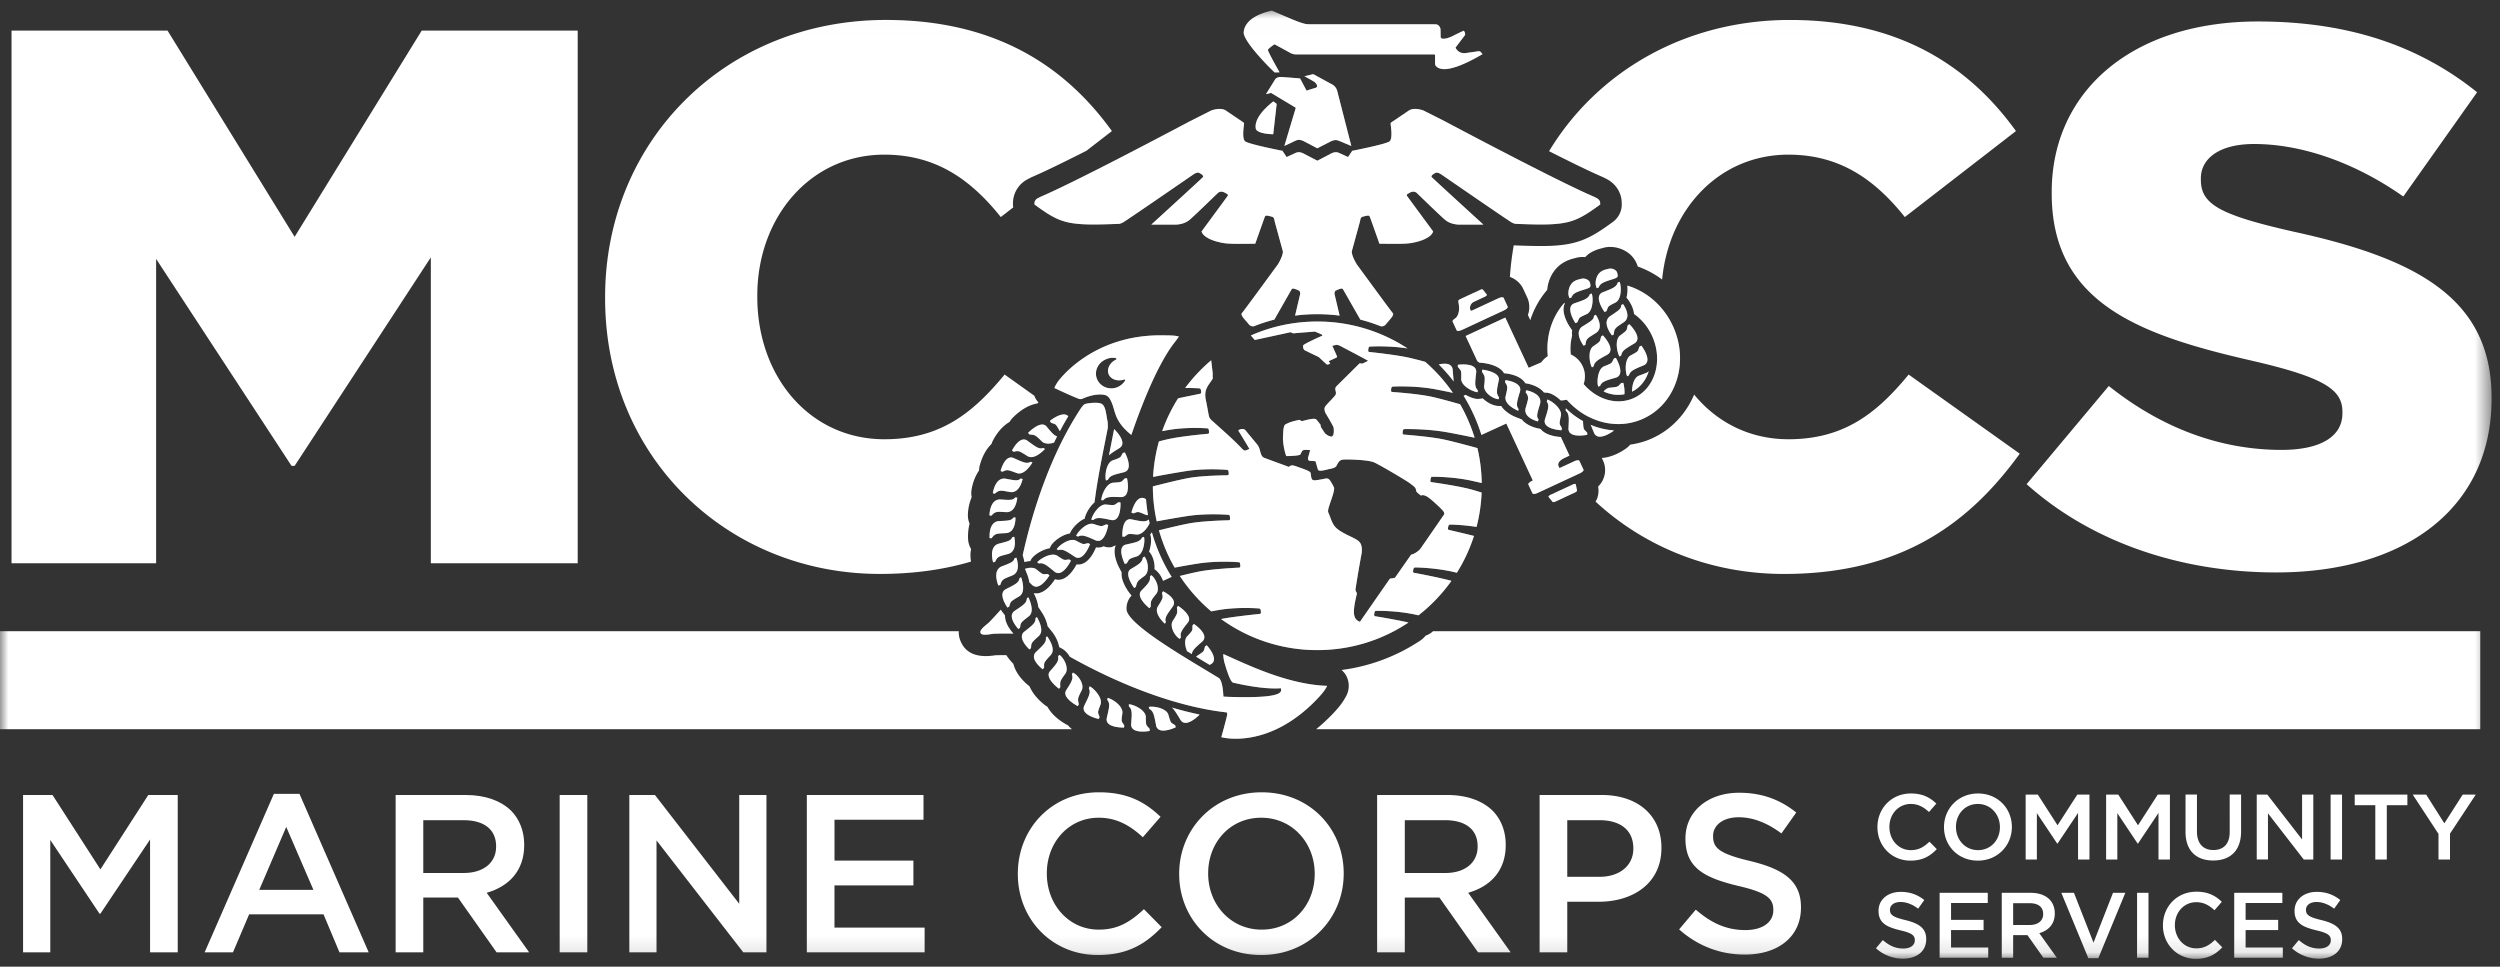 <svg width="150" height="58" viewBox="0 0 150 58" xmlns="http://www.w3.org/2000/svg" xmlns:xlink="http://www.w3.org/1999/xlink"><rect x="0" y="0" width="150" height="58" fill="#333333" stroke="none"/><defs><path id="a" d="M0 56.897h149.494V.012H0z"/></defs><g fill="none" fill-rule="evenodd"><path fill="#FFF" d="M8.897 47.7l-2.873 4.464L3.151 47.7H1.384v9.441h1.633v-6.743L5.97 54.82h.054l2.98-4.45v6.77h1.66v-9.44zM16.432 47.634l-4.154 9.507h1.7l.97-2.28h4.464l.957 2.28h1.754l-4.154-9.507h-1.537zm.742 1.981l1.631 3.777h-3.25l1.619-3.777z"/><g transform="translate(0 .634)"><path d="M27.824 51.746c1.187 0 1.943-.62 1.943-1.578v-.027c0-1.012-.728-1.564-1.956-1.564h-2.414v3.169h2.427zm-4.086-4.68h4.207c1.187 0 2.118.351 2.725.945.499.512.782 1.213.782 2.036v.027c0 1.55-.93 2.481-2.252 2.859l2.549 3.573h-1.955l-2.32-3.29h-2.077v3.29h-1.659v-9.44z" fill="#FFF"/><mask id="b" fill="#fff"><use xlink:href="#a"/></mask><path fill="#FFF" mask="url(#b)" d="M33.58 56.507h1.658v-9.441H33.58zM37.76 47.066h1.537l5.057 6.527v-6.527h1.633v9.44h-1.39l-5.206-6.716v6.717H37.76zM48.41 47.066h7v1.484h-5.34v2.454h4.734v1.484h-4.735v2.535h5.409v1.484H48.41zM61.07 51.813v-.027c0-2.683 2.01-4.882 4.869-4.882 1.74 0 2.791.607 3.695 1.47l-1.065 1.227c-.755-.701-1.565-1.172-2.643-1.172-1.808 0-3.116 1.483-3.116 3.33v.027c0 1.847 1.308 3.358 3.116 3.358 1.159 0 1.9-.472 2.71-1.227l1.065 1.08c-.984 1.024-2.063 1.671-3.83 1.671-2.75 0-4.801-2.144-4.801-4.855M78.883 51.813v-.027c0-1.834-1.335-3.357-3.21-3.357s-3.183 1.496-3.183 3.33v.027c0 1.834 1.336 3.358 3.21 3.358 1.875 0 3.183-1.496 3.183-3.33m-8.132 0v-.028c0-2.657 2.05-4.882 4.949-4.882 2.9 0 4.922 2.199 4.922 4.856v.026c0 2.657-2.049 4.882-4.95 4.882-2.898 0-4.921-2.198-4.921-4.855M86.715 51.746c1.187 0 1.942-.62 1.942-1.578v-.027c0-1.012-.728-1.564-1.956-1.564h-2.413v3.169h2.427zm-4.086-4.68h4.207c1.187 0 2.118.351 2.724.945.5.512.783 1.213.783 2.036v.027c0 1.55-.93 2.481-2.252 2.859l2.548 3.573h-1.955l-2.32-3.29h-2.076v3.29h-1.66v-9.44zM95.964 51.975c1.253 0 2.036-.701 2.036-1.686v-.026c0-1.106-.796-1.686-2.036-1.686h-1.928v3.398h1.928zm-3.588-4.91h3.723c2.197 0 3.587 1.256 3.587 3.157v.027c0 2.117-1.7 3.223-3.777 3.223h-1.873v3.035h-1.66v-9.441zM100.748 55.13l.999-1.186c.903.782 1.807 1.227 2.98 1.227 1.025 0 1.672-.472 1.672-1.186v-.027c0-.675-.377-1.04-2.13-1.443-2.01-.486-3.142-1.08-3.142-2.819v-.027c0-1.618 1.348-2.738 3.222-2.738 1.376 0 2.468.418 3.426 1.186l-.89 1.255c-.85-.634-1.7-.97-2.563-.97-.97 0-1.537.498-1.537 1.118v.028c0 .728.431 1.052 2.238 1.483 1.997.485 3.035 1.2 3.035 2.765v.027c0 1.767-1.39 2.819-3.372 2.819-1.443 0-2.804-.5-3.938-1.511M112.646 49v-.011c0-1.107.83-2.014 2.009-2.014.718 0 1.152.25 1.525.606l-.44.506c-.312-.289-.646-.484-1.09-.484-.746 0-1.286.612-1.286 1.375v.01c0 .763.54 1.386 1.285 1.386.479 0 .785-.194 1.119-.506l.44.445c-.407.423-.852.69-1.581.69-1.135 0-1.98-.885-1.98-2.003M119.995 49v-.011c0-.757-.552-1.386-1.325-1.386-.773 0-1.313.618-1.313 1.375v.01c0 .757.55 1.386 1.324 1.386s1.314-.617 1.314-1.374m-3.355 0v-.011c0-1.096.845-2.014 2.041-2.014 1.197 0 2.031.907 2.031 2.003v.01c0 1.097-.845 2.015-2.042 2.015-1.196 0-2.03-.907-2.03-2.003M121.539 47.041h.73l1.184 1.842 1.186-1.842h.728v3.895h-.684v-2.793l-1.23 1.836h-.022l-1.219-1.825v2.782h-.673zM126.367 47.041h.729l1.185 1.842 1.185-1.842h.729v3.895h-.685v-2.793l-1.229 1.836h-.023l-1.218-1.825v2.782h-.673zM131.132 49.284V47.04h.685v2.215c0 .723.373 1.113.985 1.113.606 0 .98-.367.98-1.085V47.04h.683v2.21c0 1.162-.656 1.746-1.675 1.746-1.012 0-1.658-.584-1.658-1.713M135.404 47.041h.634l2.087 2.693v-2.693h.673v3.895h-.573l-2.148-2.771v2.77h-.673zM139.837 50.936h.685v-3.895h-.685zM142.518 47.676h-1.235v-.635h3.16v.635h-1.235v3.26h-.69zM146.31 49.4l-1.547-2.359h.807l1.091 1.725 1.102-1.725h.784L147 49.384v1.552h-.69zM112.557 56.262l.412-.49c.373.323.746.507 1.23.507.422 0 .69-.195.69-.49v-.011c0-.278-.156-.428-.88-.595-.828-.2-1.296-.446-1.296-1.163v-.011c0-.668.557-1.13 1.33-1.13.568 0 1.018.172 1.413.49l-.367.517c-.35-.261-.701-.4-1.058-.4-.4 0-.633.205-.633.461v.011c0 .301.178.434.923.613.824.2 1.252.494 1.252 1.14v.011c0 .73-.573 1.163-1.39 1.163a2.398 2.398 0 01-1.626-.623M116.378 52.935h2.888v.612h-2.203v1.012h1.952v.613h-1.952v1.046h2.23v.611h-2.915zM121.79 54.865c.49 0 .801-.256.801-.65v-.012c0-.417-.3-.645-.806-.645h-.996v1.307h1.001zm-1.685-1.93h1.736c.49 0 .873.144 1.123.389.207.211.323.501.323.84v.012c0 .64-.383 1.024-.93 1.18l1.053 1.474h-.807l-.958-1.358h-.856v1.358h-.684v-3.895zM123.68 52.935h.757l1.174 2.993 1.169-2.993h.74l-1.62 3.922h-.6zM128.224 56.83h.685v-3.896h-.685zM129.776 54.893v-.01c0-1.108.828-2.015 2.008-2.015.718 0 1.152.25 1.525.607l-.44.506c-.311-.29-.646-.484-1.09-.484-.746 0-1.286.612-1.286 1.374v.011c0 .762.54 1.386 1.286 1.386.478 0 .784-.195 1.118-.507l.44.445c-.406.424-.852.69-1.581.69-1.135 0-1.98-.884-1.98-2.003M134.053 52.935h2.888v.612h-2.204v1.012h1.953v.613h-1.953v1.046h2.232v.611h-2.916zM137.517 56.262l.412-.49c.372.323.745.507 1.23.507.422 0 .689-.195.689-.49v-.011c0-.278-.155-.428-.879-.595-.829-.2-1.296-.446-1.296-1.163v-.011c0-.668.557-1.13 1.33-1.13.568 0 1.018.172 1.413.49l-.367.517c-.351-.261-.702-.4-1.058-.4-.4 0-.633.205-.633.461v.011c0 .301.177.434.924.613.823.2 1.25.494 1.25 1.14v.011c0 .73-.572 1.163-1.39 1.163a2.398 2.398 0 01-1.625-.623"/><path d="M89.91 17.26l-1.568.73c-.081.037-.095.032-.122-.033-.073-.157.038-.4.186-.468v-.001l.691-.322c.077-.036.127-.09.112-.123l-.23-.292c-.016-.032-.084-.033-.154 0l-1.227.57c-.062.03-.105.075-.1.108l.043.302c.028.162-.005.614-.25.753l-.02.013-.012.008c-.08.058-.121.116-.104.152l.247.533c.025.053.161.04.306-.026l2.539-1.18c.144-.067.24-.164.216-.216l-.248-.534c-.024-.052-.16-.041-.305.026M92.913 29.182c-.015-.031.036-.087.113-.123l1.356-.63c.077-.036.151-.04.166-.006l.07.364c.015.032-.029.085-.098.117l-1.219.567c-.069.031-.138.031-.152-.001l-.236-.288zM76.403 5.448s-1.187.859-1.06 1.62c.057.349 1.05.352 1.05.352l.208-1.82-.198-.152z" fill="#7E7E7E" mask="url(#b)"/><path d="M81.08 8.127l-.838-3.271a.633.633 0 00-.336-.435l-1.11-.606-.53.123s.433.24.568.323c.134.082.313.32.076.384s-.515.161-.515.161l-.39-.734s-.81-.067-1.13-.085c-.32-.017-.395.189-.395.189l-.52.837.304-.071 1.484.89-.686 2.291.639-.3c.136-.063.27-.111.533.019l.805.422.765-.393.009-.003c.307-.157.44-.087.6-.022l.668.281zM88.82 2.462c-.023-.025-.105-.026-.208-.01-.218.037-.534.076-.63.093-.49.082-.652-.322-.652-.322l.552-.729c.07-.09-.014-.244-.06-.286-.227.104-.45.212-.621.3-.268.14-.764.308-.764.045 0-.255-.004-.453-.013-.479-.087-.267-.296-.25-.296-.25L78.881.82s-.38.012-.533-.015c-.154-.027-.403-.108-.773-.261-.48-.202-1.035-.441-1.212-.519a.222.222 0 00-.142-.003c-.329.09-1.504.38-1.599 1.265-.057.53 1.556 2.154 1.857 2.423l.296-.003s-.712-1.248-.7-1.351c.007-.054.257-.24.354-.307.026-.018.05-.024.077-.008l.91.497s.158.092.321.092l8.257-.002c.1 0 .11.028.11.048v.513c.001.124.117.23.276.283.602.208 1.81-.409 2.574-.86l-.135-.15M69.76 41.912c.129.061.294.17.344.342.128.444.139.465.284.549l.122.077.034.125c-.118.054-.686.3-.992.147a.356.356 0 01-.188-.267l-.022-.117c-.096-.498-.147-.751-.382-.865a6.626 6.626 0 01-.033-.118c.146-.043.539-.012.833.127M68.497 41.958c.113.095.247.244.251.428.009.46.014.482.133.602l.098.106.001.13c-.126.022-.738.113-.996-.115a.343.343 0 01-.113-.307l.007-.12c.013-.173.024-.318.024-.441 0-.23-.04-.379-.17-.493v-.125c.15-.002.519.128.765.335M61.341 25.746a.358.358 0 01.313.07l.033.024c.494.364.667.49.914.403l.094.06c-.117.129-.658.679-1.057.423-.49-.313-.518-.317-.751-.267l-.064.013a9.94 9.94 0 01-.104-.069c.053-.105.309-.578.622-.657M65.821 22.107c.189.463.737.689 1.227.488.176-.072.345-.221.444-.372.02-.03.02-.063-.001-.086l-.016-.008c-.402.145-.824.012-.955-.309-.133-.322.076-.714.466-.892a.075.075 0 00-.002-.041.075.075 0 00-.048-.039h-.002a.977.977 0 00-.571.073c-.486.199-.73.723-.542 1.186m.748 1.162c-.137-.214-.339-.218-.457-.23-.588-.038-1.144.25-1.202.264-.077.022-.16 0-.16 0-.657-.254-1.408-.628-1.487-.654.067-.191.25-.438.25-.438.049-.049 2.034-2.788 6.254-2.725.468.007.665 0 .965.066-.062.117-.222.315-.26.363-1.355 1.736-2.561 5.489-2.592 5.547-1.174-.95-.895-1.546-1.31-2.193M65.379 40.548c.14.056.431.32.58.607a.757.757 0 01.097.34c0 .05-.008.1-.027.15-.102.267-.142.377-.142.459 0 .049.014.088.038.146 0 0 .045.121.05.139a8.674 8.674 0 01-.047.118c-.125-.028-.724-.178-.877-.487a.329.329 0 01-.034-.146c0-.06.015-.12.046-.183l.053-.108c.161-.328.266-.539.266-.72a.433.433 0 00-.05-.198l.047-.117M64.373 39.723c.195.083.418.334.518.588a.76.76 0 01.057.272c0 .07-.014.143-.05.211-.165.32-.214.44-.214.557 0 .053.01.107.025.178l.018.097-.06.108c-.121-.064-.644-.357-.735-.684a.329.329 0 01.041-.273l.009-.013c.24-.377.364-.572.364-.765a.505.505 0 00-.032-.169l.06-.107M63.56 38.656c.18.114.363.4.421.669.012.052.021.113.021.177a.486.486 0 01-.088.295c-.264.36-.303.446-.303.606l.003.095.003.097-.077.096c-.109-.082-.58-.453-.62-.792a.322.322 0 01.083-.264l.01-.01c.329-.374.482-.547.482-.766a.534.534 0 00-.011-.104l.076-.099M62.825 37.543c.076.101.336.476.336.807a.454.454 0 01-.117.318c-.36.39-.4.45-.4.622l.001.075.002.065c-.012.012-.062.065-.085.092-.095-.076-.506-.413-.527-.738v-.024a.37.37 0 01.126-.275l.022-.022c.404-.382.573-.543.573-.763a.535.535 0 00-.008-.077c.013-.012.05-.053.077-.08M62.212 36.388c.061.102.262.457.262.773a.48.48 0 01-.148.37c-.434.388-.446.415-.461.655l-.005.064-.092.082c-.088-.082-.457-.449-.457-.77v-.007a.368.368 0 01.15-.29l.013-.01c.477-.375.656-.516.656-.76 0-.011 0-.021-.002-.032l.084-.075M59.374 31.536c0-.191.028-.528.203-.73a.495.495 0 01.37-.175l.08-.004c.493-.022.668-.032.782-.212h.12v.017c0 .188-.035.884-.561.92l-.204.011c-.364.019-.479.025-.665.296-.02-.002-.087-.002-.121-.002a1.644 1.644 0 01-.004-.121M60.854 31.572c.013.057.04.197.04.357 0 .264-.073.582-.402.673l-.2.055c-.35.09-.46.122-.587.423l-.119.025a1.82 1.82 0 01-.066-.466c0-.14.021-.286.088-.407.07-.126.18-.21.33-.247l.073-.02c.493-.126.65-.168.726-.368l.117-.025M61.241 28.075l.117.029c-.032.148-.215.872-.756.783l-.203-.035c-.357-.064-.471-.082-.712.137a7.651 7.651 0 00-.118-.03c.018-.115.109-.58.384-.783a.491.491 0 01.4-.085l.073.014c.501.094.664.123.815-.03M60.917 29.21l.12.015c-.013.15-.109.89-.656.87l-.203-.011c-.365-.02-.479-.025-.692.222a5.509 5.509 0 00-.12-.015c.004-.116.037-.59.286-.825a.504.504 0 01.387-.131l.075.005c.508.032.672.04.803-.13M61.268 34.003c.032.089.12.36.12.626 0 .208-.054.41-.235.517-.513.3-.518.32-.581.55l-.018.062c-.014.01-.076.044-.106.062-.064-.092-.304-.454-.304-.754 0-.037.004-.073.011-.107a.361.361 0 01.205-.248l.007-.004c.568-.284.765-.385.804-.65.015-.007.063-.036.097-.054M60.983 32.825c.025.07.09.278.09.497 0 .227-.07.463-.328.569l-.192.077c-.338.134-.444.177-.535.492l-.115.038a1.693 1.693 0 01-.128-.592c0-.095.013-.192.048-.278a.508.508 0 01.298-.286l.07-.025c.476-.185.628-.246.679-.454l.113-.038M61.698 35.201c.05.099.204.43.204.73 0 .164-.046.317-.18.42-.457.347-.476.371-.511.617l-.01.064-.1.074c-.078-.087-.395-.458-.395-.77 0-.017 0-.033.003-.048a.366.366 0 01.173-.271l.035-.024c.51-.34.688-.46.692-.724l.09-.068M60.509 26.85a.359.359 0 01.318.003l.028.012c.563.256.762.344.986.207l.106.04c-.089.15-.504.803-.946.636-.559-.21-.576-.202-.794-.104l-.058.027a2.28 2.28 0 00-.114-.044c.03-.116.183-.634.474-.777M66.457 41.242c.15.022.494.208.706.454.086.1.183.247.183.408 0 .017 0 .034-.003.052-.028.202-.044.32-.044.399 0 .1.025.14.08.216l.08.124-.018.126c-.128 0-.746-.004-.967-.27a.336.336 0 01-.077-.22c0-.034.005-.068.013-.104l.025-.11c.065-.275.112-.476.112-.635a.467.467 0 00-.108-.319l.018-.12M85.887 28.295c-.043-.007-.087-.026-.05-.195.022-.095.034-.133.13-.127 0 0 1.169-.016 2.324.236.168.037.382.086.613.139a9.85 9.85 0 00-.259-2.097c-.478-.131-1.594-.436-2.14-.541-.833-.161-2.278-.269-2.278-.269-.044-.007-.089-.024-.061-.194.017-.097.031-.134.124-.135 0 0 1.167-.028 2.334.157.482.077 1.322.25 1.853.36a9.859 9.859 0 00-.87-2.008c-.547-.156-1.342-.376-1.775-.464-.83-.172-2.3-.272-2.3-.272-.044-.007-.089-.02-.06-.191.018-.099.034-.133.126-.134 0 0 1.212-.062 2.377.138.31.054.771.148 1.201.24a9.915 9.915 0 00-1.663-1.862c-.4-.11-.81-.215-1.078-.27-.83-.172-2.274-.321-2.274-.321-.044-.007-.088-.023-.058-.193.018-.097.039-.136.125-.133 0 0 1.098-.065 2.226.114a9.835 9.835 0 00-5.415-1.615c-1.42 0-2.769.298-3.988.837l.233.268c.275-.055 1.964-.424 2.1-.455.061-.014.082 0 .147.033.042.024.044.024.108.023.452-.045 1.07-.086 1.253-.104.056.023.35.14.431.192.007.005.032.047.006.06-.065.023-1.099.49-1.133.572-.046.102.035.283.08.293.297.15.62.304.804.388.07.033.13.11.504.45.06.046.112.017.154.002a.244.244 0 00.074-.042c-.003-.01-.078-.102-.078-.127 0-.014.009-.026.037-.036l.41-.188c.029-.016.055-.04.026-.107a20.707 20.707 0 00-.27-.6c.044-.011.128-.034.208-.053.1-.024.224.035.265.056.34.178 1.69.887 1.676.896-.036.02-.284.142-.356.168-.098-.01-.133-.028-.162-.01l-1.358 1.343c-.224.206.057.38-.108.58a.63.63 0 01-.097.112c-.066.089-.298.31-.457.5-.037.042-.042.06-.062.099-.028.053-.03.229.077.398.143.23.307.518.425.744.062.112.038.403.028.444-.015.06-.055.149-.118.168-.174-.004-.362-.156-.406-.207-.015-.019-.105-.156-.236-.363-.016-.025-.014-.13-.034-.155-.042-.048-.206-.28-.264-.316-.138-.084-.63.06-.834.114a7.803 7.803 0 01-.167-.077c-.454.098-.609.154-.822.268-.147.068-.142.496-.159.846.024.556.157.95.2 1.059.048 0 .804-.004.854-.108.082-.18.115-.233.178-.249.094-.03.224-.015.403 0l-.117.415c-.022.107-.038.21.11.229.128.008.199.01.324.02.035.115.101.347.147.5.026.159.575-.006.648-.023.118-.022.407-.066.474-.212.168-.341.253-.375.6-.366.114-.01 1.245.016 1.62.16.283.108 1.964 1.108 2.146 1.244.403.299.367.288.419.509.023.046.116.132.276.251.108-.06.24-.003.33.041.18.077.837.693.922.797.062.064.196.19.124.313l-1.38 1.998c-.163.238-.51.398-.582.389l-.964 1.376c-.043.055-.236.044-.319.077l-1.792 2.581c-.43-.16-.461-.552-.177-1.714-.05-.06-.11-.185-.086-.267a74.46 74.46 0 01.372-2.173c.044-.636-.182-.707-.594-.926-1.167-.54-1.09-.687-1.398-1.445-.026-.033-.036-.112-.027-.165.03-.285.438-1.172.348-1.383a3.41 3.41 0 00-.253-.436c-.074-.061-.095-.102-.259-.083-.253.048-.315.069-.603.102-.225.022-.232-.111-.261-.28-.02-.153.002-.2-.154-.275-.17-.088-.397-.161-.76-.291-.288-.101-.314-.016-.42.041-.3-.114-.96-.349-1.427-.527-.325-.08-.231-.54-.463-.81l-.709-.86c-.118-.138-.38-.055-.428.018.04.057.622 1.02.667 1.1-.053.024-.22.108-.28.097-.054-.008-.093-.045-.15-.093-.526-.583-1.737-1.61-1.907-1.791-.123-.138-.099-.295-.272-1.118-.136-.642.115-.86.377-1.256.03-.066.05-.084.033-.14-.021-.064.001-.184 0-.207l-.095-.808a9.907 9.907 0 00-1.563 1.665c.49-.008.826.018.826.018.094.007.107.037.125.134.03.172-.015.185-.059.193l-1.313.27a9.855 9.855 0 00-.957 1.972c.127-.025.245-.046.345-.064 1.166-.202 2.332-.105 2.332-.105.101.004.109.037.126.132.03.172-.014.188-.059.196 0 0-1.445.126-2.274.298-.176.034-.41.093-.664.159a9.837 9.837 0 00-.351 2.13 56.354 56.354 0 012.082-.365c1.17-.164 2.33-.06 2.33-.06.099.009.106.039.12.137.024.172-.02.185-.064.19 0 0-1.449.01-2.285.155-.567.098-1.748.396-2.197.511a9.83 9.83 0 00.232 2.098 54.484 54.484 0 011.936-.332c1.17-.16 2.338-.061 2.338-.061.102.005.107.044.12.139.025.17-.021.185-.066.19 0 0-1.443.026-2.279.17-.506.085-1.428.31-1.914.431a9.78 9.78 0 00.942 2.24 40.287 40.287 0 011.474-.256c1.168-.17 2.337-.07 2.337-.07.117.005.106.039.12.136.025.17-.018.186-.062.19 0 0-1.449.065-2.283.212-.314.056-.816.174-1.277.288a9.948 9.948 0 001.886 2.125c.194-.038.372-.071.518-.094 1.167-.183 2.331-.082 2.331-.082.079.004.108.024.122.137.027.168-.018.185-.061.191 0 0-1.45.143-2.282.299l-.039.008a9.83 9.83 0 005.775 1.864c2.024 0 3.905-.61 5.47-1.655-.831-.189-1.996-.376-1.996-.376-.044-.01-.086-.03-.049-.194.02-.098.038-.134.13-.13 0 0 1.168-.028 2.321.225.06.013.124.027.192.045a9.938 9.938 0 001.98-2.07c-.818-.223-2.242-.482-2.242-.482-.044-.009-.086-.028-.046-.196.023-.098.055-.13.132-.126 0 0 1.168.009 2.317.278l.164.04a9.807 9.807 0 001.026-2.21c-.732-.184-1.498-.358-1.498-.358-.044-.01-.086-.03-.044-.198.024-.095.037-.118.133-.124 0 0 .709.006 1.564.14a9.813 9.813 0 00.304-2.062c-.286-.09-.555-.17-.75-.219-.821-.207-2.26-.405-2.26-.405M61.863 25.443c.23.023.27.028.642.401.129.13.318.145.454.136.093-.006.19-.027.283-.059.06-.124.122-.248.184-.37-.182-.055-.33-.23-.613-.57l-.018-.022a.318.318 0 00-.245-.122c-.337-.011-.771.407-.867.503l.086.092.094.01M70.314 41.819c.14.12.273.338.464.654l.047.078c.068.113.155.172.267.184.341.038.79-.394.881-.487l-.008-.011a21.03 21.03 0 01-1.651-.418M100.403 18.994c-.56-1.264-1.601-2.147-2.764-2.491a2.002 2.002 0 01-.048.718l.091.118c.038.049.324.43.36.864.456.32.845.78 1.098 1.352.654 1.48.149 3.137-1.13 3.702-1.016.449-2.214.071-2.992-.848a1.442 1.442 0 00-.77-1.774 3.027 3.027 0 01.079-1.13 1.054 1.054 0 01.003-.3l.004-.01-.13-.19c-.09-.132-.527-.814-.35-1.346a.676.676 0 01.031-.08l-.022-.04c-.75.833-1.115 2-.995 3.198a1.457 1.457 0 00-.39.372l-.758.326-1.402-3.015-2.38 1.105.7 1.506c.04.027.077.056.112.09l.197.019c.152.015.929.112 1.247.547a.73.73 0 01.048.073l.1.01c.14.014.853.107 1.15.549l.023.04.104.018c.074.012.696.129 1.016.537l.208.018c.222.02.546.213.798.458h.01c.121 0 .239-.015.351-.042a3.878 3.878 0 00.3.309l.001.002a4.474 4.474 0 00.492.401 4.128 4.128 0 00.534.32 4.376 4.376 0 00.566.234c.06.02.121.038.182.055l.005.002c.131.036.26.064.39.086l.008.001.185.027h.01a3.622 3.622 0 001.884-.283c1.977-.873 2.802-3.34 1.844-5.508M94.763 27.015c-.024-.053-.16-.041-.305.026l-.887.411s-.041-.077-.06-.124c-.04-.088-.054-.302.405-.506l.253-.12-.518-1.115c-.225-.013-.91-.088-1.22-.485l-.219-.048c-.065-.015-.61-.144-.905-.521l-.329-.127c-.292-.112-.695-.347-.91-.682l-.117.002c-.314.005-.706-.179-.978-.452l-.243.027c-.2.022-.511-.08-.787-.243l-.127.054c.45.728.81 1.516 1.07 2.35l1.493-.685 1.59 3.42-.05.024c-.144.067-.241.164-.216.217l.247.532c.025.053.161.041.305-.026l2.54-1.18c.143-.068.24-.163.216-.216l-.248-.533zM88.471 21.411a.34.34 0 01.103.255.545.545 0 01-.003.056l-.013.114c-.024.21-.043.378-.043.515 0 .19.038.32.15.423l-.005.125c-.153-.004-.52-.15-.759-.37-.105-.095-.23-.247-.23-.423V22.1c.003-.096.005-.17.005-.232 0-.243-.022-.277-.112-.376l-.094-.112.003-.128c.126-.016.748-.08.998.16M88.936 21.544c.136.017.733.108.933.381a.318.318 0 01.057.268l-.004.017c-.062.293-.104.492-.104.645 0 .139.036.241.123.342a5.231 5.231 0 00-.02.123c-.215-.009-.515-.167-.699-.372-.083-.092-.176-.231-.176-.391 0-.016.002-.034.004-.051a3.6 3.6 0 00.034-.4c0-.161-.036-.227-.115-.354l-.051-.084.018-.124M90.329 22.174c.119.016.647.1.828.37.04.06.06.125.06.196a.43.43 0 01-.02.124l-.006.023c-.107.358-.172.578-.172.74 0 .11.03.195.099.28l-.027.108c-.147-.063-.766-.352-.766-.769 0-.03.003-.062.01-.094.066-.28.097-.428.097-.532 0-.107-.033-.165-.097-.269l-.034-.056.028-.12M91.578 22.78c.11.022.59.135.773.43a.46.46 0 01.07.247c0 .054-.008.11-.025.167l-.021.071c-.09.3-.144.482-.144.613 0 .09.03.156.086.222-.008.019-.032.089-.044.122-.107-.028-.522-.152-.686-.424a.465.465 0 01-.067-.24c0-.049.006-.097.02-.146l.06-.208c.05-.172.083-.288.083-.39 0-.114-.043-.21-.149-.344l.044-.12M92.835 23.34c.15.032.484.248.677.51.072.097.15.237.15.384a.387.387 0 01-.008.082c-.05.23-.074.35-.074.43 0 .077.023.117.065.186l.07.127-.028.124c-.128-.008-.749-.062-.947-.345a.325.325 0 01-.061-.193.44.44 0 01.021-.13l.032-.101c.096-.303.162-.513.162-.68a.439.439 0 00-.086-.27l.027-.123M95.438 24.856c.049.101.098.223.157.366l.044.106a.355.355 0 00.236.224c.335.09.849-.266.95-.341l-.01-.022a4.372 4.372 0 01-1.377-.333M95.131 25.222c-.122-.115-.128-.14-.15-.589a4.715 4.715 0 01-.998-.743l-.042-.002c0 .038.003.11.004.127.144.117.182.28.182.545 0 .108-.006.233-.013.38l-.006.119v.024c0 .117.04.211.121.28.265.222.88.116 1.007.092l-.005-.13-.1-.103M87.226 22.257a3.688 3.688 0 01-.032-.317l-.035-.403a.357.357 0 00-.17-.28c-.174-.1-.443-.074-.663-.025.322.322.623.664.9 1.025" fill="#7E7E7E" mask="url(#b)"/><path d="M96.951 20.834c.054.094.27.486.27.801 0 .064-.01.125-.03.179a.358.358 0 01-.247.213l-.11.032c-.487.14-.735.215-.826.462l-.115.044a.93.93 0 01-.04-.302c0-.169.025-.372.088-.545.048-.135.141-.31.308-.376.427-.168.446-.181.517-.333l.066-.13a4.4 4.4 0 00.12-.045M98.482 20.103c.067.091.364.508.364.835a.418.418 0 01-.013.111.35.35 0 01-.22.24l-.104.043c-.47.197-.708.299-.77.555l-.108.056c-.048-.088-.088-.285-.088-.503 0-.114.01-.233.037-.343.033-.14.105-.324.262-.407.405-.218.423-.233.476-.392l.052-.137.112-.058M97.275 22.345l-.1.106c-.111.126-.133.133-.591.176-.156.014-.28.124-.366.228a2.02 2.02 0 001.247.167c.004-.045.006-.093.006-.14 0-.24-.053-.475-.07-.547-.034.002-.11.01-.126.01M98.926 21.634c-.073.083-.154.113-.37.191l-.224.084c-.166.063-.262.236-.313.37-.068.18-.096.395-.096.568v.019c.494-.244.84-.693 1.003-1.232M95.75 18.252c.053.081.236.38.236.664a.481.481 0 01-.233.429l-.182.116c-.318.198-.417.262-.439.588l-.113.062c-.062-.085-.297-.423-.297-.739a.488.488 0 01.25-.436l.067-.041c.45-.277.594-.366.599-.582l.111-.06M95.499 16.973c.033.074.057.217.057.384 0 .151-.018.318-.064.466-.043.136-.128.315-.29.39-.424.19-.439.206-.5.357l-.06.133-.117.052c-.06-.094-.309-.5-.309-.82 0-.053.006-.104.021-.149.036-.108.114-.181.237-.224l.11-.038c.478-.165.723-.25.802-.5l.113-.05M97.38 17.608c.058.08.263.387.263.68a.475.475 0 01-.218.413l-.178.121c-.31.21-.407.278-.416.605l-.11.066c-.068-.085-.326-.43-.326-.75a.487.487 0 01.234-.422l.067-.045c.433-.29.576-.385.576-.594v-.01l.108-.064M97.764 18.817c.088.09.483.508.483.845 0 .015 0 .03-.002.045-.013.112-.073.2-.186.267l-.1.06c-.435.26-.655.394-.682.655l-.1.072c-.08-.11-.172-.421-.172-.716 0-.04.002-.078.005-.116.013-.143.06-.335.203-.44.376-.275.387-.294.416-.454l.031-.143.104-.075M96.174 19.486c.083.09.454.511.454.845 0 .02-.001.04-.004.06-.016.113-.08.197-.194.261l-.103.057c-.443.245-.668.37-.703.63l-.103.07c-.073-.107-.149-.392-.149-.672 0-.056.003-.112.01-.166.018-.142.07-.333.219-.434.379-.258.395-.274.43-.438l.036-.143c.014-.009.08-.051.107-.07M95.738 16.355c0-.258.11-.55.33-.697.124-.085.258-.117.366-.144l.09-.023a.497.497 0 01.351.056c.08.046.135.108.152.175.021.077.036.135.036.18 0 .098-.066.142-.275.208l-.024.008c-.54.17-.748.238-.843.498l-.114.044a.675.675 0 01-.069-.305M94.103 16.953c0-.257.111-.55.33-.697.124-.084.259-.117.366-.144l.09-.023a.5.5 0 01.352.057c.08.045.134.107.152.173a.75.75 0 01.035.182c0 .098-.066.142-.274.208l-.024.008c-.541.17-.749.237-.843.497-.016.007-.08.032-.115.044a.668.668 0 01-.069-.305M97.171 16.268c.043.083.076.26.076.46 0 .128-.014.264-.046.389-.037.139-.114.32-.273.401-.41.206-.428.22-.485.378l-.054.136-.115.056c-.065-.091-.345-.506-.345-.831a.46.46 0 01.017-.124.351.351 0 01.227-.234l.109-.042c.47-.185.711-.28.78-.534l.11-.055M60.14 36.085a1.858 1.858 0 01-.094-.137c-.253.287-.515.567-.682.741-.128.136-.627.457-.531.653.081.205.654.05.84.046.267-.008.709-.015 1.132-.006-.127-.138-.52-.604-.502-1.081l-.163-.216zM61.472 33.173v.005-.005zM63.195 24.777c.159.048.174.066.396.461.164-.31.332-.61.505-.898a.336.336 0 00-.167-.097c-.337-.08-.835.298-.934.374l.063.112.137.048M65.74 28.992c.178-1.221.462-2.6.676-3.688l.018-.087.008-.047.027-.136v-.003c0-.015.002-.076 0-.153a1.48 1.48 0 00-.024-.277c-.072-.296-.086-.838-.33-.994-.226-.146-.914-.04-1.022.004-.094.029-.278.31-.278.31a20.29 20.29 0 00-1.298 2.328c-1.141 2.396-1.81 4.86-2.155 6.437.048.132.083.269.101.408v-.007a1.405 1.405 0 01.35-.056l.046-.089c.134-.252.594-.554 1.006-.658.042-.01.082-.019.12-.025l.026-.064c.105-.264.531-.61.93-.756.09-.033.175-.054.252-.067.104-.274.424-.628.75-.82.049-.027.095-.051.14-.071.048-.29.286-.7.567-.956a.586.586 0 00.02-.017l.07-.516zM67.49 26.508c.049.094.236.473.236.782a.526.526 0 01-.038.21.357.357 0 01-.257.2l-.117.03c-.488.12-.737.184-.837.424-.017.007-.084.028-.119.04a.776.776 0 01-.028-.233c0-.182.033-.417.113-.61.054-.134.154-.305.323-.363.434-.153.454-.164.532-.313l.07-.127.122-.04M65.15 30.9c.123-.072.307-.147.479-.09.44.145.461.143.609.074 0 0 .12-.05.136-.058l.119.041c-.022.128-.144.743-.446.91-.099.056-.205.056-.324.004l-.098-.043c-.468-.207-.708-.31-.938-.177a3.184 3.184 0 00-.117-.041c.049-.146.298-.455.58-.62M64.08 31.817c.136-.05.33-.092.488-.007.4.211.42.219.582.175l.142-.032.111.06c-.046.123-.279.693-.606.804a.353.353 0 01-.32-.051l-.1-.066c-.413-.273-.624-.412-.871-.324-.016-.007-.073-.039-.105-.056.074-.134.374-.391.68-.503M62.965 32.675c.199-.051.365-.037.481.041.382.257.402.26.563.234l.144-.019c.013.01.077.052.105.07-.059.118-.348.663-.685.742a.352.352 0 01-.31-.084l-.098-.08c-.38-.31-.577-.465-.83-.403l-.101-.068c.088-.126.416-.353.731-.433M66.981 29.585l.121-.085.127.016.002.082c0 .217-.026.704-.25.897-.085.074-.189.098-.317.071l-.117-.024c-.494-.102-.747-.153-.942.023a4.811 4.811 0 00-.123-.014c.018-.152.199-.508.44-.727.107-.096.27-.207.449-.186.46.05.481.044.61-.053M67.621 28.06c.015.068.055.277.055.498 0 .189-.029.385-.129.508a.356.356 0 01-.301.125l-.115-.002c-.504-.015-.762-.02-.926.186l-.125.009-.001-.017c0-.165.117-.531.31-.78.125-.161.266-.25.406-.259.46-.03.481-.036.596-.159l.103-.102a6.3 6.3 0 01.127-.007M66.699 25.865l-.163.825c.11-.112.284-.221.525-.372l.1-.062c.108-.069.17-.16.18-.272l.002-.037c0-.333-.396-.74-.496-.837l-.148.755zM61.916 34.453c.092.09.19.125.303.111.342-.047.68-.563.748-.674l-.097-.082c-.018.002-.147.006-.147.006-.162.013-.182.007-.537-.285-.14-.11-.341-.106-.485-.083-.067.012-.135.03-.201.051l.13.323c.019.047.092.241.133.485l.067.064.086.084zM70.685 35.717c.113.073.598.41.657.736a.312.312 0 01-.065.26l-.01.012c-.288.367-.43.546-.43.748a.56.56 0 00.02.13l-.07.097c-.183-.097-.38-.365-.453-.622a.77.77 0 01-.033-.213c0-.086.018-.175.07-.254.215-.33.263-.432.263-.563 0-.04-.004-.083-.01-.136l-.01-.093.07-.102M69.073 33.875c.173.119.339.403.386.667a.915.915 0 01.013.146.491.491 0 01-.1.316c-.326.399-.326.44-.327.669v.093a4.89 4.89 0 00-.08.094c-.105-.087-.553-.47-.576-.801l-.001-.027c0-.088.03-.16.093-.227l.013-.012c.35-.36.507-.522.507-.746a.532.532 0 00-.008-.082c.013-.013.057-.064.08-.09M68.668 32.759c.12.14.204.407.204.654 0 .03 0 .06-.003.09-.012.135-.058.317-.203.424-.407.292-.43.338-.49.56l-.025.091c-.012.01-.07.048-.1.068-.073-.1-.357-.516-.357-.835 0-.03.003-.059.007-.087a.315.315 0 01.155-.22l.016-.009c.481-.286.666-.398.697-.67l.099-.066M68.638 31.579a.65.65 0 01.024.192c0 .183-.037.431-.127.633-.057.128-.16.293-.326.346-.435.137-.452.152-.529.293l-.074.122a6.185 6.185 0 00-.118.036c-.045-.091-.211-.453-.211-.752 0-.081.012-.158.042-.224.047-.101.131-.163.256-.19l.099-.022c.492-.106.744-.163.851-.4l.113-.034M69.785 34.843c.106.053.566.301.645.609a.369.369 0 01-.066.307l-.019.027c-.284.394-.421.584-.421.768 0 .046.01.093.027.143l-.058.092c-.105-.095-.483-.466-.483-.814 0-.078.019-.154.065-.227.218-.346.282-.46.282-.58a.786.786 0 00-.024-.163l-.013-.062.065-.1M68.762 29.318l-.054-.029a.342.342 0 00-.318-.021c-.308.14-.474.727-.506.85l.115.051.134-.046c.154-.06.176-.055.591.123.051.02.104.028.157.029a10.326 10.326 0 01-.12-.957M68.929 30.535c-.193.167-.443.117-.93.015l-.104-.021a.341.341 0 00-.311.07c-.22.19-.245.668-.245.88l.001.08c.034.002.107.012.124.014l.117-.082c.128-.099.149-.104.602-.054.175.02.336-.088.44-.183.152-.137.278-.33.354-.49a12.04 12.04 0 01-.048-.23M72.579 39.259l.06-.032c.114-.061.177-.143.195-.253a.453.453 0 00.005-.066c0-.327-.355-.74-.432-.826l-.105.068-.038.138c-.036.156-.048.174-.429.423a.365.365 0 00-.066.059c.279.17.552.335.81.489M71.223 38.435c.096.058.19.118.286.177.02-.216.208-.383.541-.678l.08-.073a.346.346 0 00.132-.264l-.001-.027c-.026-.337-.52-.695-.625-.767l-.086.089-.004.142v.022c0 .141-.02.175-.318.493-.095.1-.12.242-.12.365 0 .033.002.065.005.096.014.143.057.294.11.425M69.016 31.43c.033.095.049.216.049.35 0 .217-.041.466-.12.68.224.235.356.668.327 1.06.214.136.406.402.513.695l.515-.236a10.216 10.216 0 01-1.195-2.706l.01.037a2.221 2.221 0 01-.1.12M96.009 11.56s.028-.18-.2-.303a18.562 18.562 0 00-.17-.087c-1.865-.795-6.712-3.34-8.952-4.528L85.415 6c-.05-.018-.591-.222-.91.016-.038.027-1.037.7-1.037.7s-.038.03-.03.094c.028.215.126.894-.068 1.04-.235.175-2.238.565-2.238.565l-.247.374-.53-.243c-.118-.05-.243-.08-.456.016l-.858.447-.859-.447c-.213-.096-.338-.067-.456-.016l-.53.243-.247-.374s-2.003-.39-2.237-.566c-.195-.145-.097-.824-.069-1.039.008-.065-.031-.095-.031-.095s-.999-.672-1.035-.699c-.32-.238-.861-.034-.911-.016l-1.272.642c-2.24 1.187-7.087 3.733-8.953 4.528l-.17.087c-.228.124-.199.303-.199.303l-.004.075c1.233.899 1.74 1.176 3.344 1.199h.422c.38-.004.816-.018 1.324-.037a.83.83 0 00.248-.101c.545-.345 4.15-2.835 4.227-2.883.12-.074.232-.107.284-.086.026.008.126.061.142.072.016.01.18.116.12.192-.054.068-3.103 2.852-3.103 2.852h1.355c.022 0 .551.037.937-.282.334-.279 1.641-1.56 1.71-1.62a.313.313 0 01.258-.07c.124.019.291.137.291.137s.083.039.028.12c-.055.08-1.56 2.123-1.56 2.123s.05.454 1.238.685c.45.087 1.17.054 1.981.055 0 0 .522-1.48.573-1.61.038-.096.109-.078.134-.076.025.003.116.009.33.075.087.03.109.159.134.286l.486 1.776c.014.078-.024.327-.293.78-.343.469-2.08 2.846-2.16 2.926-.089.089.069.267.12.335l.224.26c.15.206.25.208.362.202l.027-.01c.392-.155.796-.286 1.21-.393l1.03-1.808c.055-.081.142-.049.142-.049s.199.056.313.125c.05.031.079.138.057.227l-.298 1.266a10.462 10.462 0 012.672 0l-.299-1.266c-.021-.089.006-.196.057-.227.114-.069.313-.125.313-.125s.086-.032.14.05l1.032 1.808c.391.1.773.223 1.144.368l.093.034c.112.006.213.004.363-.201l.222-.261c.052-.068.21-.246.122-.335-.08-.08-1.818-2.457-2.161-2.927-.27-.452-.307-.701-.293-.779l.485-1.776c.026-.127.048-.256.134-.286.215-.066.306-.072.331-.075.025-.002.095-.02.133.076.052.13.574 1.61.574 1.61.81 0 1.531.032 1.981-.055 1.188-.23 1.239-.685 1.239-.685s-1.506-2.043-1.561-2.123c-.056-.081.027-.12.027-.12s.168-.118.292-.137a.314.314 0 01.258.07c.069.06 1.376 1.341 1.71 1.62.385.319.915.282.937.282h1.355s-3.05-2.784-3.103-2.852c-.06-.076.104-.182.12-.192a1.31 1.31 0 01.142-.072c.052-.02.164.012.284.086.077.048 3.682 2.538 4.227 2.883.075.049.162.08.248.1.508.02.944.034 1.323.038h.423c1.603-.023 2.11-.3 3.344-1.199l-.004-.075z" fill="#7E7E7E" mask="url(#b)"/><path d="M79.234 40.495c-2.195-.186-4.364-1.232-5.686-1.82a1.485 1.485 0 00-.15-.063c-.008.112.034.388.072.515.049.158.32 1.153.52 1.199.288.064 1.778.417 2.86.335.074.23-.054.395-.881.484-.827.091-2.514.034-2.565.012-.008-.118-.03-.965-.295-1.125l-.525-.317-.267-.16-.122-.074c-.011-.007-.022-.012-.033-.02-1.97-1.186-4.491-2.736-4.572-3.52-.03-.27.096-.649.301-.834l-.146-.191c-.087-.115-.502-.691-.448-1.2l-.014-.031-.143-.275c-.07-.134-.405-.822-.2-1.32l-.232.099c-.14.044-.323.02-.494-.043a.733.733 0 01-.454.066c-.1.248-.375.834-.834.989a.732.732 0 01-.333.033c-.123.237-.457.796-.93.904a.74.74 0 01-.367-.012c-.13.208-.524.77-1.024.84a.734.734 0 01-.247-.01l.01.02c.037.066.22.418.262.806l.233.355c.042.063.258.407.327.8l.262.326c.175.218.377.568.43.923l.184.102c.172.095.335.271.457.48 1.345.757 3.406 1.787 5.703 2.52.754.24 1.532.448 2.32.606.453.089.909.163 1.364.214 0 0 .08-.011.045.183-.048.253-.329 1.252-.344 1.306.092.025 2.86.749 5.768-2.31.402-.426.476-.573.585-.77-.214-.008-.338-.018-.397-.022" fill="#7E7E7E" mask="url(#b)"/><path d="M89.91 17.26l-1.568.73c-.081.037-.095.032-.122-.033-.073-.157.038-.4.186-.468v-.001l.691-.322c.077-.036.127-.09.112-.123l-.23-.292c-.016-.032-.084-.033-.154 0l-1.227.57c-.062.03-.105.075-.1.108l.043.302c.028.162-.005.614-.25.753l-.02.013-.012.008c-.08.058-.121.116-.104.152l.247.533c.025.053.161.04.306-.026l2.539-1.18c.144-.067.24-.164.216-.216l-.248-.534c-.024-.052-.16-.041-.305.026M92.913 29.182c-.015-.031.036-.087.113-.123l1.356-.63c.077-.036.151-.04.166-.006l.07.364c.015.032-.029.085-.098.117l-1.219.567c-.069.031-.138.031-.152-.001l-.236-.288zM76.403 5.448s-1.187.859-1.06 1.62c.057.349 1.05.352 1.05.352l.208-1.82-.198-.152z" fill="#FFF" mask="url(#b)"/><path d="M81.08 8.127l-.838-3.271a.633.633 0 00-.336-.435l-1.11-.606-.53.123s.433.24.568.323c.134.082.313.32.076.384s-.515.161-.515.161l-.39-.734s-.81-.067-1.13-.085c-.32-.017-.395.189-.395.189l-.52.837.304-.071 1.484.89-.686 2.291.639-.3c.136-.063.27-.111.533.019l.805.422.765-.393.009-.003c.307-.157.44-.087.6-.022l.668.281zM88.82 2.462c-.023-.025-.105-.026-.208-.01-.218.037-.534.076-.63.093-.49.082-.652-.322-.652-.322l.552-.729c.07-.09-.014-.244-.06-.286-.227.104-.45.212-.621.3-.268.14-.764.308-.764.045 0-.255-.004-.453-.013-.479-.087-.267-.296-.25-.296-.25L78.881.82s-.38.012-.533-.015c-.154-.027-.403-.108-.773-.261-.48-.202-1.035-.441-1.212-.519a.222.222 0 00-.142-.003c-.329.09-1.504.38-1.599 1.265-.057.53 1.556 2.154 1.857 2.423l.296-.003s-.712-1.248-.7-1.351c.007-.054.257-.24.354-.307.026-.018.05-.024.077-.008l.91.497s.158.092.321.092l8.257-.002c.1 0 .11.028.11.048v.513c.001.124.117.23.276.283.602.208 1.81-.409 2.574-.86l-.135-.15M69.76 41.912c.129.061.294.17.344.342.128.444.139.465.284.549l.122.077.034.125c-.118.054-.686.3-.992.147a.356.356 0 01-.188-.267l-.022-.117c-.096-.498-.147-.751-.382-.865a6.626 6.626 0 01-.033-.118c.146-.043.539-.012.833.127M68.497 41.958c.113.095.247.244.251.428.009.46.014.482.133.602l.098.106.001.13c-.126.022-.738.113-.996-.115a.343.343 0 01-.113-.307l.007-.12c.013-.173.024-.318.024-.441 0-.23-.04-.379-.17-.493v-.125c.15-.002.519.128.765.335M61.341 25.746a.358.358 0 01.313.07l.033.024c.494.364.667.49.914.403l.094.06c-.117.129-.658.679-1.057.423-.49-.313-.518-.317-.751-.267l-.064.013a9.94 9.94 0 01-.104-.069c.053-.105.309-.578.622-.657M65.821 22.107c.189.463.737.689 1.227.488.176-.072.345-.221.444-.372.02-.03.02-.063-.001-.086l-.016-.008c-.402.145-.824.012-.955-.309-.133-.322.076-.714.466-.892a.075.075 0 00-.002-.041.075.075 0 00-.048-.039h-.002a.977.977 0 00-.571.073c-.486.199-.73.723-.542 1.186m.748 1.162c-.137-.214-.339-.218-.457-.23-.588-.038-1.144.25-1.202.264-.077.022-.16 0-.16 0-.657-.254-1.408-.628-1.487-.654.067-.191.25-.438.25-.438.049-.049 2.034-2.788 6.254-2.725.468.007.665 0 .965.066-.062.117-.222.315-.26.363-1.355 1.736-2.561 5.489-2.592 5.547-1.174-.95-.895-1.546-1.31-2.193M65.379 40.548c.14.056.431.32.58.607a.757.757 0 01.097.34c0 .05-.008.1-.027.15-.102.267-.142.377-.142.459 0 .049.014.088.038.146 0 0 .045.121.05.139a8.674 8.674 0 01-.047.118c-.125-.028-.724-.178-.877-.487a.329.329 0 01-.034-.146c0-.06.015-.12.046-.183l.053-.108c.161-.328.266-.539.266-.72a.433.433 0 00-.05-.198l.047-.117M64.373 39.723c.195.083.418.334.518.588a.76.76 0 01.057.272c0 .07-.014.143-.05.211-.165.32-.214.44-.214.557 0 .053.01.107.025.178l.018.097-.06.108c-.121-.064-.644-.357-.735-.684a.329.329 0 01.041-.273l.009-.013c.24-.377.364-.572.364-.765a.505.505 0 00-.032-.169l.06-.107M63.56 38.656c.18.114.363.4.421.669.012.052.021.113.021.177a.486.486 0 01-.088.295c-.264.36-.303.446-.303.606l.003.095.003.097-.077.096c-.109-.082-.58-.453-.62-.792a.322.322 0 01.083-.264l.01-.01c.329-.374.482-.547.482-.766a.534.534 0 00-.011-.104l.076-.099M62.825 37.543c.076.101.336.476.336.807a.454.454 0 01-.117.318c-.36.39-.4.45-.4.622l.001.075.002.065c-.012.012-.062.065-.085.092-.095-.076-.506-.413-.527-.738v-.024a.37.37 0 01.126-.275l.022-.022c.404-.382.573-.543.573-.763a.535.535 0 00-.008-.077c.013-.012.05-.053.077-.08M62.212 36.388c.061.102.262.457.262.773a.48.48 0 01-.148.37c-.434.388-.446.415-.461.655l-.005.064-.092.082c-.088-.082-.457-.449-.457-.77v-.007a.368.368 0 01.15-.29l.013-.01c.477-.375.656-.516.656-.76 0-.011 0-.021-.002-.032l.084-.075M59.374 31.536c0-.191.028-.528.203-.73a.495.495 0 01.37-.175l.08-.004c.493-.022.668-.032.782-.212h.12v.017c0 .188-.035.884-.561.92l-.204.011c-.364.019-.479.025-.665.296-.02-.002-.087-.002-.121-.002a1.644 1.644 0 01-.004-.121M60.854 31.572c.013.057.04.197.04.357 0 .264-.073.582-.402.673l-.2.055c-.35.09-.46.122-.587.423l-.119.025a1.82 1.82 0 01-.066-.466c0-.14.021-.286.088-.407.07-.126.18-.21.33-.247l.073-.02c.493-.126.65-.168.726-.368l.117-.025M61.241 28.075l.117.029c-.032.148-.215.872-.756.783l-.203-.035c-.357-.064-.471-.082-.712.137a7.651 7.651 0 00-.118-.03c.018-.115.109-.58.384-.783a.491.491 0 01.4-.085l.073.014c.501.094.664.123.815-.03M60.917 29.21l.12.015c-.013.15-.109.89-.656.87l-.203-.011c-.365-.02-.479-.025-.692.222a5.509 5.509 0 00-.12-.015c.004-.116.037-.59.286-.825a.504.504 0 01.387-.131l.075.005c.508.032.672.04.803-.13M61.268 34.003c.032.089.12.36.12.626 0 .208-.054.41-.235.517-.513.3-.518.32-.581.55l-.018.062c-.014.01-.076.044-.106.062-.064-.092-.304-.454-.304-.754 0-.037.004-.073.011-.107a.361.361 0 01.205-.248l.007-.004c.568-.284.765-.385.804-.65.015-.007.063-.036.097-.054M60.983 32.825c.025.07.09.278.09.497 0 .227-.07.463-.328.569l-.192.077c-.338.134-.444.177-.535.492l-.115.038a1.693 1.693 0 01-.128-.592c0-.095.013-.192.048-.278a.508.508 0 01.298-.286l.07-.025c.476-.185.628-.246.679-.454l.113-.038M61.698 35.201c.05.099.204.43.204.73 0 .164-.046.317-.18.42-.457.347-.476.371-.511.617l-.01.064-.1.074c-.078-.087-.395-.458-.395-.77 0-.017 0-.033.003-.048a.366.366 0 01.173-.271l.035-.024c.51-.34.688-.46.692-.724l.09-.068M60.509 26.85a.359.359 0 01.318.003l.028.012c.563.256.762.344.986.207l.106.04c-.089.15-.504.803-.946.636-.559-.21-.576-.202-.794-.104l-.058.027a2.28 2.28 0 00-.114-.044c.03-.116.183-.634.474-.777M66.457 41.242c.15.022.494.208.706.454.086.1.183.247.183.408 0 .017 0 .034-.003.052-.028.202-.044.32-.044.399 0 .1.025.14.08.216l.08.124-.018.126c-.128 0-.746-.004-.967-.27a.336.336 0 01-.077-.22c0-.034.005-.068.013-.104l.025-.11c.065-.275.112-.476.112-.635a.467.467 0 00-.108-.319l.018-.12M85.887 28.295c-.043-.007-.087-.026-.05-.195.022-.095.034-.133.13-.127 0 0 1.169-.016 2.324.236.168.037.382.086.613.139a9.85 9.85 0 00-.259-2.097c-.478-.131-1.594-.436-2.14-.541-.833-.161-2.278-.269-2.278-.269-.044-.007-.089-.024-.061-.194.017-.097.031-.134.124-.135 0 0 1.167-.028 2.334.157.482.077 1.322.25 1.853.36a9.859 9.859 0 00-.87-2.008c-.547-.156-1.342-.376-1.775-.464-.83-.172-2.3-.272-2.3-.272-.044-.007-.089-.02-.06-.191.018-.099.034-.133.126-.134 0 0 1.212-.062 2.377.138.31.054.771.148 1.201.24a9.915 9.915 0 00-1.663-1.862c-.4-.11-.81-.215-1.078-.27-.83-.172-2.274-.321-2.274-.321-.044-.007-.088-.023-.058-.193.018-.097.039-.136.125-.133 0 0 1.098-.065 2.226.114a9.835 9.835 0 00-5.415-1.615c-1.42 0-2.769.298-3.988.837l.233.268c.275-.055 1.964-.424 2.1-.455.061-.014.082 0 .147.033.042.024.044.024.108.023.452-.045 1.07-.086 1.253-.104.056.023.35.14.431.192.007.005.032.047.006.06-.065.023-1.099.49-1.133.572-.046.102.035.283.08.293.297.15.62.304.804.388.07.033.13.11.504.45.06.046.112.017.154.002a.244.244 0 00.074-.042c-.003-.01-.078-.102-.078-.127 0-.014.009-.026.037-.036l.41-.188c.029-.016.055-.04.026-.107a20.707 20.707 0 00-.27-.6c.044-.011.128-.034.208-.053.1-.024.224.035.265.056.34.178 1.69.887 1.676.896-.036.02-.284.142-.356.168-.098-.01-.133-.028-.162-.01l-1.358 1.343c-.224.206.057.38-.108.58a.63.63 0 01-.097.112c-.066.089-.298.31-.457.5-.037.042-.042.06-.062.099-.028.053-.03.229.077.398.143.23.307.518.425.744.062.112.038.403.028.444-.015.06-.055.149-.118.168-.174-.004-.362-.156-.406-.207-.015-.019-.105-.156-.236-.363-.016-.025-.014-.13-.034-.155-.042-.048-.206-.28-.264-.316-.138-.084-.63.06-.834.114a7.803 7.803 0 01-.167-.077c-.454.098-.609.154-.822.268-.147.068-.142.496-.159.846.024.556.157.95.2 1.059.048 0 .804-.004.854-.108.082-.18.115-.233.178-.249.094-.03.224-.015.403 0l-.117.415c-.022.107-.038.21.11.229.128.008.199.01.324.02.035.115.101.347.147.5.026.159.575-.006.648-.023.118-.022.407-.066.474-.212.168-.341.253-.375.6-.366.114-.01 1.245.016 1.62.16.283.108 1.964 1.108 2.146 1.244.403.299.367.288.419.509.023.046.116.132.276.251.108-.06.24-.003.33.041.18.077.837.693.922.797.062.064.196.19.124.313l-1.38 1.998c-.163.238-.51.398-.582.389l-.964 1.376c-.043.055-.236.044-.319.077l-1.792 2.581c-.43-.16-.461-.552-.177-1.714-.05-.06-.11-.185-.086-.267a74.46 74.46 0 01.372-2.173c.044-.636-.182-.707-.594-.926-1.167-.54-1.09-.687-1.398-1.445-.026-.033-.036-.112-.027-.165.03-.285.438-1.172.348-1.383a3.41 3.41 0 00-.253-.436c-.074-.061-.095-.102-.259-.083-.253.048-.315.069-.603.102-.225.022-.232-.111-.261-.28-.02-.153.002-.2-.154-.275-.17-.088-.397-.161-.76-.291-.288-.101-.314-.016-.42.041-.3-.114-.96-.349-1.427-.527-.325-.08-.231-.54-.463-.81l-.709-.86c-.118-.138-.38-.055-.428.018.04.057.622 1.02.667 1.1-.053.024-.22.108-.28.097-.054-.008-.093-.045-.15-.093-.526-.583-1.737-1.61-1.907-1.791-.123-.138-.099-.295-.272-1.118-.136-.642.115-.86.377-1.256.03-.066.05-.084.033-.14-.021-.064.001-.184 0-.207l-.095-.808a9.907 9.907 0 00-1.563 1.665c.49-.008.826.018.826.018.094.007.107.037.125.134.03.172-.015.185-.059.193l-1.313.27a9.855 9.855 0 00-.957 1.972c.127-.025.245-.046.345-.064 1.166-.202 2.332-.105 2.332-.105.101.004.109.037.126.132.03.172-.014.188-.059.196 0 0-1.445.126-2.274.298-.176.034-.41.093-.664.159a9.837 9.837 0 00-.351 2.13 56.354 56.354 0 012.082-.365c1.17-.164 2.33-.06 2.33-.06.099.009.106.039.12.137.024.172-.02.185-.064.19 0 0-1.449.01-2.285.155-.567.098-1.748.396-2.197.511a9.83 9.83 0 00.232 2.098 54.484 54.484 0 011.936-.332c1.17-.16 2.338-.061 2.338-.061.102.005.107.044.12.139.025.17-.021.185-.066.19 0 0-1.443.026-2.279.17-.506.085-1.428.31-1.914.431a9.78 9.78 0 00.942 2.24 40.287 40.287 0 011.474-.256c1.168-.17 2.337-.07 2.337-.07.117.005.106.039.12.136.025.17-.018.186-.062.19 0 0-1.449.065-2.283.212-.314.056-.816.174-1.277.288a9.948 9.948 0 001.886 2.125c.194-.038.372-.071.518-.094 1.167-.183 2.331-.082 2.331-.082.079.004.108.024.122.137.027.168-.018.185-.061.191 0 0-1.45.143-2.282.299l-.039.008a9.83 9.83 0 005.775 1.864c2.024 0 3.905-.61 5.47-1.655-.831-.189-1.996-.376-1.996-.376-.044-.01-.086-.03-.049-.194.02-.098.038-.134.13-.13 0 0 1.168-.028 2.321.225.06.013.124.027.192.045a9.938 9.938 0 001.98-2.07c-.818-.223-2.242-.482-2.242-.482-.044-.009-.086-.028-.046-.196.023-.098.055-.13.132-.126 0 0 1.168.009 2.317.278l.164.04a9.807 9.807 0 001.026-2.21c-.732-.184-1.498-.358-1.498-.358-.044-.01-.086-.03-.044-.198.024-.095.037-.118.133-.124 0 0 .709.006 1.564.14a9.813 9.813 0 00.304-2.062c-.286-.09-.555-.17-.75-.219-.821-.207-2.26-.405-2.26-.405M61.863 25.443c.23.023.27.028.642.401.129.13.318.145.454.136.093-.006.19-.027.283-.059.06-.124.122-.248.184-.37-.182-.055-.33-.23-.613-.57l-.018-.022a.318.318 0 00-.245-.122c-.337-.011-.771.407-.867.503l.086.092.094.01M70.314 41.819c.14.12.273.338.464.654l.047.078c.068.113.155.172.267.184.341.038.79-.394.881-.487l-.008-.011a21.03 21.03 0 01-1.651-.418M100.403 18.994c-.56-1.264-1.601-2.147-2.764-2.491a2.002 2.002 0 01-.048.718l.091.118c.038.049.324.43.36.864.456.32.845.78 1.098 1.352.654 1.48.149 3.137-1.13 3.702-1.016.449-2.214.071-2.992-.848a1.442 1.442 0 00-.77-1.774 3.027 3.027 0 01.079-1.13 1.054 1.054 0 01.003-.3l.004-.01-.13-.19c-.09-.132-.527-.814-.35-1.346a.676.676 0 01.031-.08l-.022-.04c-.75.833-1.115 2-.995 3.198a1.457 1.457 0 00-.39.372l-.758.326-1.402-3.015-2.38 1.105.7 1.506c.04.027.077.056.112.09l.197.019c.152.015.929.112 1.247.547a.73.73 0 01.048.073l.1.01c.14.014.853.107 1.15.549l.023.04.104.018c.074.012.696.129 1.016.537l.208.018c.222.02.546.213.798.458h.01c.121 0 .239-.015.351-.042a3.878 3.878 0 00.3.309l.001.002a4.474 4.474 0 00.492.401 4.128 4.128 0 00.534.32 4.376 4.376 0 00.566.234c.06.02.121.038.182.055l.005.002c.131.036.26.064.39.086l.008.001.185.027h.01a3.622 3.622 0 001.884-.283c1.977-.873 2.802-3.34 1.844-5.508M94.763 27.015c-.024-.053-.16-.041-.305.026l-.887.411s-.041-.077-.06-.124c-.04-.088-.054-.302.405-.506l.253-.12-.518-1.115c-.225-.013-.91-.088-1.22-.485l-.219-.048c-.065-.015-.61-.144-.905-.521l-.329-.127c-.292-.112-.695-.347-.91-.682l-.117.002c-.314.005-.706-.179-.978-.452l-.243.027c-.2.022-.511-.08-.787-.243l-.127.054c.45.728.81 1.516 1.07 2.35l1.493-.685 1.59 3.42-.05.024c-.144.067-.241.164-.216.217l.247.532c.025.053.161.041.305-.026l2.54-1.18c.143-.068.24-.163.216-.216l-.248-.533zM88.471 21.411a.34.34 0 01.103.255.545.545 0 01-.003.056l-.013.114c-.024.21-.043.378-.043.515 0 .19.038.32.15.423l-.005.125c-.153-.004-.52-.15-.759-.37-.105-.095-.23-.247-.23-.423V22.1c.003-.096.005-.17.005-.232 0-.243-.022-.277-.112-.376l-.094-.112.003-.128c.126-.016.748-.08.998.16M88.936 21.544c.136.017.733.108.933.381a.318.318 0 01.057.268l-.004.017c-.062.293-.104.492-.104.645 0 .139.036.241.123.342a5.231 5.231 0 00-.02.123c-.215-.009-.515-.167-.699-.372-.083-.092-.176-.231-.176-.391 0-.016.002-.034.004-.051a3.6 3.6 0 00.034-.4c0-.161-.036-.227-.115-.354l-.051-.084.018-.124M90.329 22.174c.119.016.647.1.828.37.04.06.06.125.06.196a.43.43 0 01-.02.124l-.006.023c-.107.358-.172.578-.172.74 0 .11.03.195.099.28l-.027.108c-.147-.063-.766-.352-.766-.769 0-.03.003-.062.01-.094.066-.28.097-.428.097-.532 0-.107-.033-.165-.097-.269l-.034-.056.028-.12M91.578 22.78c.11.022.59.135.773.43a.46.46 0 01.07.247c0 .054-.008.11-.025.167l-.021.071c-.09.3-.144.482-.144.613 0 .09.03.156.086.222-.008.019-.032.089-.044.122-.107-.028-.522-.152-.686-.424a.465.465 0 01-.067-.24c0-.049.006-.097.02-.146l.06-.208c.05-.172.083-.288.083-.39 0-.114-.043-.21-.149-.344l.044-.12M92.835 23.34c.15.032.484.248.677.51.072.097.15.237.15.384a.387.387 0 01-.008.082c-.05.23-.074.35-.074.43 0 .077.023.117.065.186l.07.127-.028.124c-.128-.008-.749-.062-.947-.345a.325.325 0 01-.061-.193.44.44 0 01.021-.13l.032-.101c.096-.303.162-.513.162-.68a.439.439 0 00-.086-.27l.027-.123M95.438 24.856c.049.101.098.223.157.366l.044.106a.355.355 0 00.236.224c.335.09.849-.266.95-.341l-.01-.022a4.372 4.372 0 01-1.377-.333M95.131 25.222c-.122-.115-.128-.14-.15-.589a4.715 4.715 0 01-.998-.743l-.042-.002c0 .038.003.11.004.127.144.117.182.28.182.545 0 .108-.006.233-.013.38l-.006.119v.024c0 .117.04.211.121.28.265.222.88.116 1.007.092l-.005-.13-.1-.103M87.226 22.257a3.688 3.688 0 01-.032-.317l-.035-.403a.357.357 0 00-.17-.28c-.174-.1-.443-.074-.663-.025.322.322.623.664.9 1.025" fill="#FFF" mask="url(#b)"/><path d="M96.951 20.834c.054.094.27.486.27.801 0 .064-.01.125-.03.179a.358.358 0 01-.247.213l-.11.032c-.487.14-.735.215-.826.462l-.115.044a.93.93 0 01-.04-.302c0-.169.025-.372.088-.545.048-.135.141-.31.308-.376.427-.168.446-.181.517-.333l.066-.13a4.4 4.4 0 00.12-.045M98.482 20.103c.067.091.364.508.364.835a.418.418 0 01-.013.111.35.35 0 01-.22.24l-.104.043c-.47.197-.708.299-.77.555l-.108.056c-.048-.088-.088-.285-.088-.503 0-.114.01-.233.037-.343.033-.14.105-.324.262-.407.405-.218.423-.233.476-.392l.052-.137.112-.058M97.275 22.345l-.1.106c-.111.126-.133.133-.591.176-.156.014-.28.124-.366.228a2.02 2.02 0 001.247.167c.004-.045.006-.093.006-.14 0-.24-.053-.475-.07-.547-.034.002-.11.01-.126.01M98.926 21.634c-.073.083-.154.113-.37.191l-.224.084c-.166.063-.262.236-.313.37-.068.18-.096.395-.096.568v.019c.494-.244.84-.693 1.003-1.232M95.75 18.252c.053.081.236.38.236.664a.481.481 0 01-.233.429l-.182.116c-.318.198-.417.262-.439.588l-.113.062c-.062-.085-.297-.423-.297-.739a.488.488 0 01.25-.436l.067-.041c.45-.277.594-.366.599-.582l.111-.06M95.499 16.973c.033.074.057.217.057.384 0 .151-.018.318-.064.466-.043.136-.128.315-.29.39-.424.19-.439.206-.5.357l-.06.133-.117.052c-.06-.094-.309-.5-.309-.82 0-.053.006-.104.021-.149.036-.108.114-.181.237-.224l.11-.038c.478-.165.723-.25.802-.5l.113-.05M97.38 17.608c.058.08.263.387.263.68a.475.475 0 01-.218.413l-.178.121c-.31.21-.407.278-.416.605l-.11.066c-.068-.085-.326-.43-.326-.75a.487.487 0 01.234-.422l.067-.045c.433-.29.576-.385.576-.594v-.01l.108-.064M97.764 18.817c.088.09.483.508.483.845 0 .015 0 .03-.002.045-.013.112-.073.2-.186.267l-.1.06c-.435.26-.655.394-.682.655l-.1.072c-.08-.11-.172-.421-.172-.716 0-.04.002-.078.005-.116.013-.143.06-.335.203-.44.376-.275.387-.294.416-.454l.031-.143.104-.075M96.174 19.486c.083.09.454.511.454.845 0 .02-.001.04-.004.06-.016.113-.08.197-.194.261l-.103.057c-.443.245-.668.37-.703.63l-.103.07c-.073-.107-.149-.392-.149-.672 0-.056.003-.112.01-.166.018-.142.07-.333.219-.434.379-.258.395-.274.43-.438l.036-.143c.014-.009.08-.051.107-.07M95.738 16.355c0-.258.11-.55.33-.697.124-.085.258-.117.366-.144l.09-.023a.497.497 0 01.351.056c.08.046.135.108.152.175.021.077.036.135.036.18 0 .098-.066.142-.275.208l-.024.008c-.54.17-.748.238-.843.498l-.114.044a.675.675 0 01-.069-.305M94.103 16.953c0-.257.111-.55.33-.697.124-.084.259-.117.366-.144l.09-.023a.5.5 0 01.352.057c.08.045.134.107.152.173a.75.75 0 01.035.182c0 .098-.066.142-.274.208l-.024.008c-.541.17-.749.237-.843.497-.016.007-.08.032-.115.044a.668.668 0 01-.069-.305M97.171 16.268c.043.083.076.26.076.46 0 .128-.014.264-.046.389-.037.139-.114.32-.273.401-.41.206-.428.22-.485.378l-.054.136-.115.056c-.065-.091-.345-.506-.345-.831a.46.46 0 01.017-.124.351.351 0 01.227-.234l.109-.042c.47-.185.711-.28.78-.534l.11-.055M60.14 36.085a1.858 1.858 0 01-.094-.137c-.253.287-.515.567-.682.741-.128.136-.627.457-.531.653.081.205.654.05.84.046.267-.008.709-.015 1.132-.006-.127-.138-.52-.604-.502-1.081l-.163-.216zM61.472 33.173v.005-.005zM63.195 24.777c.159.048.174.066.396.461.164-.31.332-.61.505-.898a.336.336 0 00-.167-.097c-.337-.08-.835.298-.934.374l.063.112.137.048M65.74 28.992c.178-1.221.462-2.6.676-3.688l.018-.087.008-.047.027-.136v-.003c0-.015.002-.076 0-.153a1.48 1.48 0 00-.024-.277c-.072-.296-.086-.838-.33-.994-.226-.146-.914-.04-1.022.004-.094.029-.278.31-.278.31a20.29 20.29 0 00-1.298 2.328c-1.141 2.396-1.81 4.86-2.155 6.437.048.132.083.269.101.408v-.007a1.405 1.405 0 01.35-.056l.046-.089c.134-.252.594-.554 1.006-.658.042-.01.082-.019.12-.025l.026-.064c.105-.264.531-.61.93-.756.09-.033.175-.054.252-.067.104-.274.424-.628.75-.82.049-.027.095-.051.14-.071.048-.29.286-.7.567-.956a.586.586 0 00.02-.017l.07-.516zM67.49 26.508c.049.094.236.473.236.782a.526.526 0 01-.038.21.357.357 0 01-.257.2l-.117.03c-.488.12-.737.184-.837.424-.017.007-.084.028-.119.04a.776.776 0 01-.028-.233c0-.182.033-.417.113-.61.054-.134.154-.305.323-.363.434-.153.454-.164.532-.313l.07-.127.122-.04M65.15 30.9c.123-.072.307-.147.479-.09.44.145.461.143.609.074 0 0 .12-.05.136-.058l.119.041c-.022.128-.144.743-.446.91-.099.056-.205.056-.324.004l-.098-.043c-.468-.207-.708-.31-.938-.177a3.184 3.184 0 00-.117-.041c.049-.146.298-.455.58-.62M64.08 31.817c.136-.05.33-.092.488-.007.4.211.42.219.582.175l.142-.032.111.06c-.046.123-.279.693-.606.804a.353.353 0 01-.32-.051l-.1-.066c-.413-.273-.624-.412-.871-.324-.016-.007-.073-.039-.105-.056.074-.134.374-.391.68-.503M62.965 32.675c.199-.051.365-.037.481.041.382.257.402.26.563.234l.144-.019c.013.01.077.052.105.07-.059.118-.348.663-.685.742a.352.352 0 01-.31-.084l-.098-.08c-.38-.31-.577-.465-.83-.403l-.101-.068c.088-.126.416-.353.731-.433M66.981 29.585l.121-.085.127.016.002.082c0 .217-.026.704-.25.897-.085.074-.189.098-.317.071l-.117-.024c-.494-.102-.747-.153-.942.023a4.811 4.811 0 00-.123-.014c.018-.152.199-.508.44-.727.107-.096.27-.207.449-.186.46.05.481.044.61-.053M67.621 28.06c.015.068.055.277.055.498 0 .189-.029.385-.129.508a.356.356 0 01-.301.125l-.115-.002c-.504-.015-.762-.02-.926.186l-.125.009-.001-.017c0-.165.117-.531.31-.78.125-.161.266-.25.406-.259.46-.03.481-.036.596-.159l.103-.102a6.3 6.3 0 01.127-.007M66.699 25.865l-.163.825c.11-.112.284-.221.525-.372l.1-.062c.108-.069.17-.16.18-.272l.002-.037c0-.333-.396-.74-.496-.837l-.148.755zM61.916 34.453c.092.09.19.125.303.111.342-.047.68-.563.748-.674l-.097-.082c-.018.002-.147.006-.147.006-.162.013-.182.007-.537-.285-.14-.11-.341-.106-.485-.083-.067.012-.135.03-.201.051l.13.323c.019.047.092.241.133.485l.067.064.086.084zM70.685 35.717c.113.073.598.41.657.736a.312.312 0 01-.065.26l-.01.012c-.288.367-.43.546-.43.748a.56.56 0 00.02.13l-.07.097c-.183-.097-.38-.365-.453-.622a.77.77 0 01-.033-.213c0-.086.018-.175.07-.254.215-.33.263-.432.263-.563 0-.04-.004-.083-.01-.136l-.01-.093.07-.102M69.073 33.875c.173.119.339.403.386.667a.915.915 0 01.013.146.491.491 0 01-.1.316c-.326.399-.326.44-.327.669v.093a4.89 4.89 0 00-.08.094c-.105-.087-.553-.47-.576-.801l-.001-.027c0-.088.03-.16.093-.227l.013-.012c.35-.36.507-.522.507-.746a.532.532 0 00-.008-.082c.013-.013.057-.064.08-.09M68.668 32.759c.12.14.204.407.204.654 0 .03 0 .06-.003.09-.012.135-.058.317-.203.424-.407.292-.43.338-.49.56l-.025.091c-.012.01-.07.048-.1.068-.073-.1-.357-.516-.357-.835 0-.03.003-.059.007-.087a.315.315 0 01.155-.22l.016-.009c.481-.286.666-.398.697-.67l.099-.066M68.638 31.579a.65.65 0 01.024.192c0 .183-.037.431-.127.633-.057.128-.16.293-.326.346-.435.137-.452.152-.529.293l-.074.122a6.185 6.185 0 00-.118.036c-.045-.091-.211-.453-.211-.752 0-.081.012-.158.042-.224.047-.101.131-.163.256-.19l.099-.022c.492-.106.744-.163.851-.4l.113-.034M69.785 34.843c.106.053.566.301.645.609a.369.369 0 01-.066.307l-.019.027c-.284.394-.421.584-.421.768 0 .046.01.093.027.143l-.058.092c-.105-.095-.483-.466-.483-.814 0-.078.019-.154.065-.227.218-.346.282-.46.282-.58a.786.786 0 00-.024-.163l-.013-.062.065-.1M68.762 29.318l-.054-.029a.342.342 0 00-.318-.021c-.308.14-.474.727-.506.85l.115.051.134-.046c.154-.06.176-.055.591.123.051.02.104.028.157.029a10.326 10.326 0 01-.12-.957M68.929 30.535c-.193.167-.443.117-.93.015l-.104-.021a.341.341 0 00-.311.07c-.22.19-.245.668-.245.88l.001.08c.034.002.107.012.124.014l.117-.082c.128-.099.149-.104.602-.054.175.02.336-.088.44-.183.152-.137.278-.33.354-.49a12.04 12.04 0 01-.048-.23M72.579 39.259l.06-.032c.114-.061.177-.143.195-.253a.453.453 0 00.005-.066c0-.327-.355-.74-.432-.826l-.105.068-.038.138c-.036.156-.048.174-.429.423a.365.365 0 00-.066.059c.279.17.552.335.81.489M71.223 38.435c.096.058.19.118.286.177.02-.216.208-.383.541-.678l.08-.073a.346.346 0 00.132-.264l-.001-.027c-.026-.337-.52-.695-.625-.767l-.086.089-.004.142v.022c0 .141-.02.175-.318.493-.095.1-.12.242-.12.365 0 .033.002.065.005.096.014.143.057.294.11.425M69.016 31.43c.033.095.049.216.049.35 0 .217-.041.466-.12.68.224.235.356.668.327 1.06.214.136.406.402.513.695l.515-.236a10.216 10.216 0 01-1.195-2.706l.01.037a2.221 2.221 0 01-.1.12M96.009 11.56s.028-.18-.2-.303a18.562 18.562 0 00-.17-.087c-1.865-.795-6.712-3.34-8.952-4.528L85.415 6c-.05-.018-.591-.222-.91.016-.038.027-1.037.7-1.037.7s-.038.03-.03.094c.028.215.126.894-.068 1.04-.235.175-2.238.565-2.238.565l-.247.374-.53-.243c-.118-.05-.243-.08-.456.016l-.858.447-.859-.447c-.213-.096-.338-.067-.456-.016l-.53.243-.247-.374s-2.003-.39-2.237-.566c-.195-.145-.097-.824-.069-1.039.008-.065-.031-.095-.031-.095s-.999-.672-1.035-.699c-.32-.238-.861-.034-.911-.016l-1.272.642c-2.24 1.187-7.087 3.733-8.953 4.528l-.17.087c-.228.124-.199.303-.199.303l-.004.075c1.233.899 1.74 1.176 3.344 1.199h.422c.38-.004.816-.018 1.324-.037a.83.83 0 00.248-.101c.545-.345 4.15-2.835 4.227-2.883.12-.074.232-.107.284-.086.026.008.126.061.142.072.016.01.18.116.12.192-.054.068-3.103 2.852-3.103 2.852h1.355c.022 0 .551.037.937-.282.334-.279 1.641-1.56 1.71-1.62a.313.313 0 01.258-.07c.124.019.291.137.291.137s.083.039.028.12c-.055.08-1.56 2.123-1.56 2.123s.05.454 1.238.685c.45.087 1.17.054 1.981.055 0 0 .522-1.48.573-1.61.038-.096.109-.078.134-.076.025.003.116.009.33.075.087.03.109.159.134.286l.486 1.776c.014.078-.024.327-.293.78-.343.469-2.08 2.846-2.16 2.926-.089.089.069.267.12.335l.224.26c.15.206.25.208.362.202l.027-.01c.392-.155.796-.286 1.21-.393l1.03-1.808c.055-.081.142-.049.142-.049s.199.056.313.125c.05.031.079.138.057.227l-.298 1.266a10.462 10.462 0 012.672 0l-.299-1.266c-.021-.089.006-.196.057-.227.114-.069.313-.125.313-.125s.086-.032.14.05l1.032 1.808c.391.1.773.223 1.144.368l.093.034c.112.006.213.004.363-.201l.222-.261c.052-.068.21-.246.122-.335-.08-.08-1.818-2.457-2.161-2.927-.27-.452-.307-.701-.293-.779l.485-1.776c.026-.127.048-.256.134-.286.215-.066.306-.072.331-.075.025-.002.095-.02.133.076.052.13.574 1.61.574 1.61.81 0 1.531.032 1.981-.055 1.188-.23 1.239-.685 1.239-.685s-1.506-2.043-1.561-2.123c-.056-.081.027-.12.027-.12s.168-.118.292-.137a.314.314 0 01.258.07c.069.06 1.376 1.341 1.71 1.62.385.319.915.282.937.282h1.355s-3.05-2.784-3.103-2.852c-.06-.076.104-.182.12-.192a1.31 1.31 0 01.142-.072c.052-.02.164.012.284.086.077.048 3.682 2.538 4.227 2.883.075.049.162.08.248.1.508.02.944.034 1.323.038h.423c1.603-.023 2.11-.3 3.344-1.199l-.004-.075z" fill="#FFF" mask="url(#b)"/><path d="M79.234 40.495c-2.195-.186-4.364-1.232-5.686-1.82a1.485 1.485 0 00-.15-.063c-.008.112.034.388.072.515.049.158.32 1.153.52 1.199.288.064 1.778.417 2.86.335.074.23-.054.395-.881.484-.827.091-2.514.034-2.565.012-.008-.118-.03-.965-.295-1.125l-.525-.317-.267-.16-.122-.074c-.011-.007-.022-.012-.033-.02-1.97-1.186-4.491-2.736-4.572-3.52-.03-.27.096-.649.301-.834l-.146-.191c-.087-.115-.502-.691-.448-1.2l-.014-.031-.143-.275c-.07-.134-.405-.822-.2-1.32l-.232.099c-.14.044-.323.02-.494-.043a.733.733 0 01-.454.066c-.1.248-.375.834-.834.989a.732.732 0 01-.333.033c-.123.237-.457.796-.93.904a.74.74 0 01-.367-.012c-.13.208-.524.77-1.024.84a.734.734 0 01-.247-.01l.01.02c.037.066.22.418.262.806l.233.355c.042.063.258.407.327.8l.262.326c.175.218.377.568.43.923l.184.102c.172.095.335.271.457.48 1.345.757 3.406 1.787 5.703 2.52.754.24 1.532.448 2.32.606.453.089.909.163 1.364.214 0 0 .08-.011.045.183-.048.253-.329 1.252-.344 1.306.092.025 2.86.749 5.768-2.31.402-.426.476-.573.585-.77-.214-.008-.338-.018-.397-.022M64.06 42.877c-.421-.224-.934-.588-1.218-1.112-.026-.017-.055-.022-.08-.041-.358-.269-.776-.672-.991-1.183l-.011-.005c-.37-.293-.806-.75-.96-1.343a3.277 3.277 0 01-.422-.52c-.258 0-.5.003-.666.008l-.049.01c-.182.026-.354.04-.514.04-.747 0-1.25-.29-1.5-.864a1.364 1.364 0 01-.123-.63H0v5.88h64.318c-.083-.073-.17-.143-.24-.234l-.018-.006M85.903 37.306a1.284 1.284 0 01-.37.202c-.084.109-.187.205-.305.285a11.089 11.089 0 01-4.732 1.772c.1.092.193.194.262.316.221.392.223.871.004 1.264-.169.305-.315.541-.776 1.03-.341.358-.681.667-1.017.943h69.847v-5.88H85.985c-.028.021-.054.046-.082.068M9.367 14.9l8.127 12.42h.183l8.173-12.512v18.355h8.812V1.203h-9.36l-7.625 12.373-7.625-12.374H.692v31.961h8.675zM58.265 32.305a1.283 1.283 0 01-.177-.553 3.064 3.064 0 01.088-.966 1.27 1.27 0 01-.102-.54 2.92 2.92 0 01.227-1.051 1.283 1.283 0 01-.009-.44c.047-.29.166-.753.454-1.162.003-.1.013-.202.04-.302.11-.408.318-.916.706-1.287.02-.063.043-.126.074-.186.165-.324.493-.836 1.01-1.136.052-.09.113-.176.19-.253.346-.35.858-.747 1.466-.854.025-.02.053-.039.08-.059a1.267 1.267 0 01-.208-.295c-.018-.035-.028-.073-.041-.11l-1.786-1.272c-1.918 2.33-3.881 3.882-7.214 3.882-4.474 0-7.625-3.744-7.625-8.538v-.091c0-4.657 3.15-8.447 7.625-8.447 3.059 0 5.16 1.46 6.985 3.744l.746-.578a1.315 1.315 0 01-.017-.247l.001-.023a1.624 1.624 0 01.877-1.42l.2-.104c.026-.013.053-.026.08-.037.722-.308 1.93-.899 3.252-1.568l1.528-1.183C63.885 3.303 59.684.563 53.154.563c-9.679 0-16.847 7.306-16.847 16.62v.091c0 9.543 7.35 16.528 16.482 16.528 2.066 0 3.87-.267 5.47-.74a2.928 2.928 0 01-.032-.423c0-.117.022-.224.038-.334M99.083 25.686c-.408.18-.834.295-1.27.358a1.356 1.356 0 01-.223.21c-.314.23-.867.549-1.48.59l.073.157a1.37 1.37 0 01-.295 1.555c.042.234.025.483-.054.702a1.333 1.333 0 01-.1.205c2.946 2.728 6.916 4.34 11.297 4.34 7.077 0 11.14-3.06 14.155-7.215l-6.667-4.748c-1.918 2.328-3.881 3.881-7.214 3.881-2.334 0-4.302-1.025-5.656-2.68-.49 1.154-1.37 2.116-2.566 2.645M96.228 10.018l.192.098c.624.34.882.924.883 1.425l.001.023c.024.438-.175.857-.53 1.116-1.38 1.007-2.136 1.42-4.087 1.446l-.439.001a46.32 46.32 0 01-1.376-.038c-.015 0-.03-.005-.046-.007-.111.622-.189 1.257-.233 1.904.012.004.024.004.035.009.323.118.616.384.761.696l.247.532c.145.31.159.705.042 1.027-.002.005-.005.008-.006.013l.145.314a5.225 5.225 0 011.016-1.818c.057-.644.374-1.237.88-1.577.312-.21.611-.284.772-.324l.078-.02c.167-.05.356-.06.548-.045.076-.073.148-.15.235-.209.317-.213.629-.289.78-.326l.071-.02c.393-.116.901-.052 1.317.184.372.211.636.542.75.933a5.582 5.582 0 011.464.783c.398-4.21 3.413-7.493 7.577-7.493 3.059 0 5.16 1.461 6.985 3.744l6.667-5.16c-2.83-3.926-7.031-6.665-13.56-6.665-6.322 0-11.571 3.117-14.454 7.873 1.305.66 2.49 1.24 3.203 1.543l.082.038M137.577 13.257c-4.429-1.005-5.525-1.645-5.525-3.106v-.09c0-1.142 1.051-2.055 3.196-2.055 2.831 0 6.028 1.095 8.95 3.15l4.429-6.255c-3.47-2.785-7.717-4.246-13.15-4.246-7.67 0-12.374 4.291-12.374 10.227v.092c0 6.574 5.251 8.492 12.055 10.044 4.337 1.005 5.387 1.735 5.387 3.06v.09c0 1.37-1.278 2.192-3.653 2.192-3.698 0-7.214-1.324-10.364-3.835l-4.931 5.89c3.926 3.516 9.314 5.297 14.975 5.297 7.762 0 12.922-3.882 12.922-10.411v-.09c0-5.982-4.566-8.356-11.917-9.954" fill="#FFF" mask="url(#b)"/></g></g></svg>